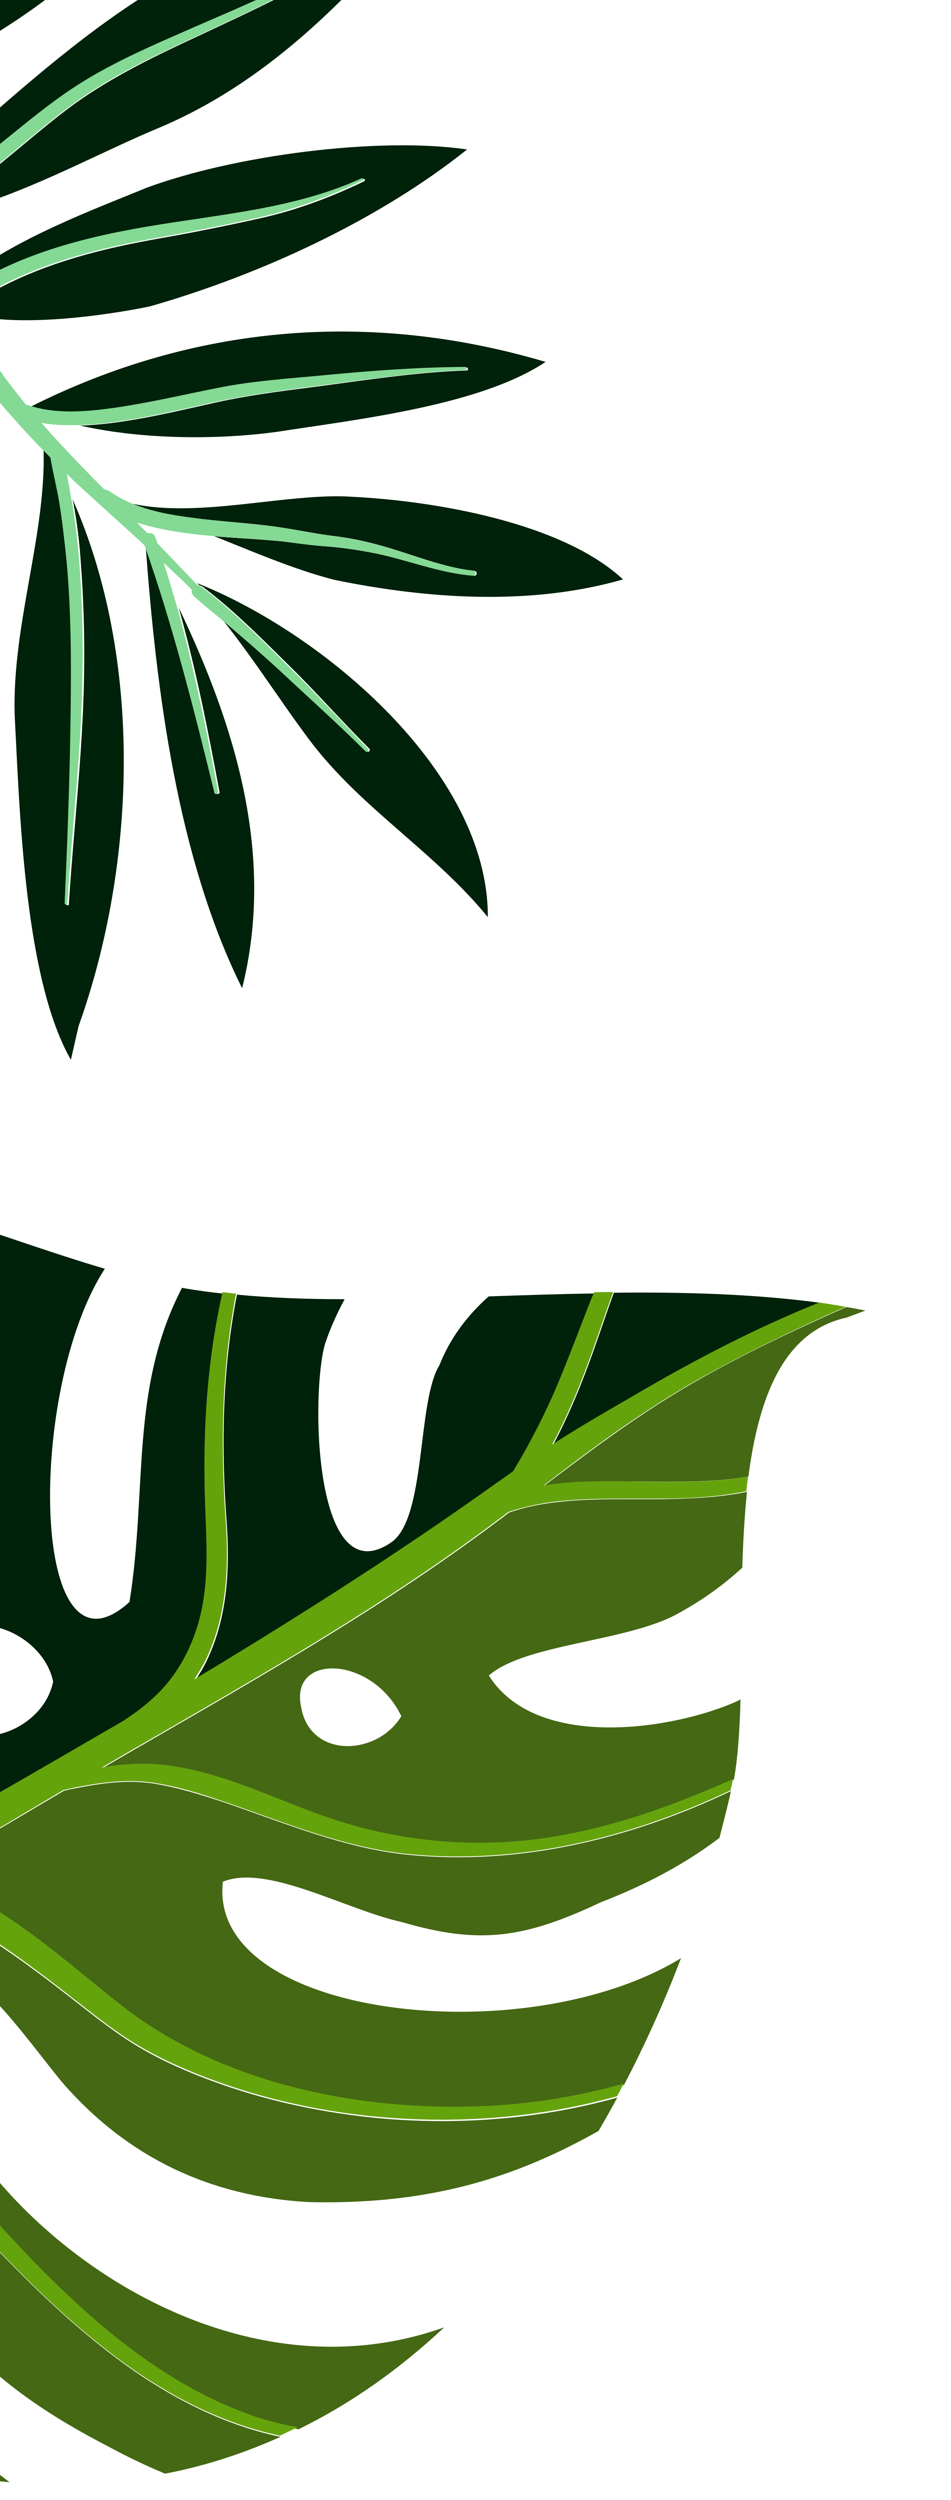 <svg width="330" height="867" viewBox="0 0 330 867" fill="none" xmlns="http://www.w3.org/2000/svg">
<path d="M42.597 695.979C27.832 684.557 14.044 671.945 -1.932 662.167C-9.983 657.314 -19.878 652.66 -29.909 651.015C-12.267 641.625 4.947 631.167 22.176 621.027C23.883 620.576 25.658 620.249 27.435 619.924C36.119 618.236 44.828 617.187 53.572 618.565C61.802 619.899 69.695 622.395 77.656 625.017C98.702 632.165 119.368 640.99 141.623 643.234C180.233 647.064 218.891 637.669 253.624 621.149C252.496 626.495 251.048 631.855 249.669 637.34C237.949 646.239 224.503 653.481 208.523 659.675C181.998 672.165 166.504 674.505 139.291 666.516C120.217 662.357 92.619 646.27 77.347 652.562C71.864 699.414 181.807 712.353 236.317 679.075C230.647 693.929 224.077 708.628 216.537 723.045C200.744 727.506 184.432 730.136 168.043 730.851C124.865 732.633 77.335 722.96 42.597 695.979Z" fill="#446813"/>
<path d="M84.815 837.139C65.102 829.746 47.498 817.607 31.745 803.796C17.775 791.447 4.974 777.966 -7.272 764.016C-12.559 757.966 -18.166 751.928 -22.896 745.408C-27.489 739.14 -31.901 732.608 -36.37 726.269C-46.19 712.286 -56.465 698.066 -69.927 687.23C-75.207 682.969 -81.683 679.202 -88.537 677.111C-72.919 671.443 -57.465 664.887 -42.549 657.651C-32.013 657.551 -22.669 661.203 -13.192 666.577C-1.032 673.566 10.085 681.621 21.157 690.188C28.207 695.592 35.077 701.26 42.365 706.209C50.178 711.52 58.26 715.542 67.091 719.153C88.325 727.826 111.334 732.916 134.214 734.816C161.13 736.94 188.379 734.643 214.22 727.418C212.14 731.334 209.866 735.194 207.717 738.983C178.849 755.207 149.327 764.623 107.255 763.677C72.81 761.789 44.414 748.097 22.202 722.854C10.137 708.641 -13.3 673.48 -24.388 683.823C-45.365 733.016 56.447 841.846 154.146 807.104C138.871 821.383 122.039 833.423 103.553 842.463C97.112 841.122 90.851 839.518 84.815 837.139Z" fill="#446813"/>
<path d="M188.914 515.186C205.347 502.715 221.973 490.299 239.77 480.009C257.067 469.995 275.315 461.411 293.645 453.272C295.959 453.627 298.148 454.051 300.337 454.475L293.853 456.905C272.001 461.607 263.322 484.311 259.698 512.052C247.643 514.128 234.987 513.93 222.524 513.787C211.406 513.718 200.025 513.468 188.914 515.186Z" fill="#446813"/>
<path d="M117.462 631.61C98.698 625.649 80.934 615.88 61.328 612.827C52.517 611.324 43.906 611.667 35.598 613.146C82.487 585.857 130.121 559.624 173.413 526.982C174.594 526.17 175.581 525.3 176.763 524.486C181.996 522.744 187.379 521.573 192.913 520.969C204.993 519.53 217.15 520.005 229.156 519.911C239.179 519.768 249.384 519.362 259.207 517.375C258.33 525.841 257.853 534.74 257.571 543.695C251.033 549.576 244.583 554.432 235.081 559.665C217.452 569.374 182.279 570.007 169.623 581.05C186.257 607.41 234.184 599.754 255.958 589.881C256.333 589.675 256.708 589.468 256.958 589.33C256.683 600.073 256.038 609.554 254.679 617.145C233.461 626.55 211.736 634.441 188.613 637.724C164.978 640.964 140.045 638.889 117.462 631.61ZM104.439 591.691C107.337 609.975 130.812 609.104 139.265 595.161C129.166 574.163 100.639 573.253 104.439 591.691Z" fill="#446813"/>
<path d="M-128.494 689.176C-124.387 688.056 -120.278 686.934 -116.171 685.812C-112.257 684.635 -108.217 683.387 -104.303 682.21C-97.801 681.887 -91.635 682.729 -85.504 685.87C-77.548 689.961 -70.541 695.879 -64.342 702.404C-51.333 716.261 -41.119 732.143 -29.849 747.282C-19.793 760.809 -7.929 773.177 3.852 785.102C16.903 798.444 30.761 811.181 46.137 821.941C61.97 832.938 79.296 841.319 97.333 845.074C84.654 850.753 71.288 855.181 57.275 857.846C50.715 855.105 43.878 851.863 36.891 848.053C13.41 835.891 -6.696 821.87 -23.167 799.655C-37.02 782.192 -41.123 759.358 -54.909 742.019C-100.423 689.849 -78.102 775.649 -65.872 794.008C-51.109 816.673 -18.908 844.075 3.35 860.822C-18.962 858.77 -40.359 852.467 -60.298 842.591C-101.586 801.944 -129.986 748.008 -128.494 689.176Z" fill="#446813"/>
<path d="M67.516 567.544C64.926 574.674 60.978 581.411 55.703 586.922C52.878 589.781 49.791 592.46 46.496 594.762C45.315 595.576 44.133 596.39 42.952 597.203C31.532 603.982 20.166 610.566 8.608 617.095C-14.69 630.415 -37.657 644.04 -62.413 654.416C-68.634 657.027 -74.923 659.513 -81.212 661.999C-75.421 651.803 -73.835 638.708 -74.141 627.796C-74.677 607.886 -79.677 588.154 -86.36 569.512C-91.904 553.825 -98.14 538.358 -103.433 522.534C-109.671 503.809 -114.272 484.509 -117.097 464.881C-119.815 446.336 -120.45 427.133 -117.291 408.609C-106.011 406.308 -94.198 406.158 -82.211 407.214C-97.754 456.51 -93.071 543.714 -57.569 551.373C-32.199 529.091 -47.208 460.121 -33.807 427.648C-32.395 424.589 -30.983 421.53 -29.502 418.597C-7.195 425.375 15.178 433.748 36.38 439.996C9.345 481.445 10.229 587.198 44.936 555.537C51.224 516.064 45.002 481.687 63.153 446.597C63.541 446.709 63.861 446.697 64.248 446.809C68.556 447.532 72.797 448.13 77.286 448.59C72.072 471.667 70.459 495.368 71.16 519.423C71.739 535.562 73.286 551.982 67.516 567.544ZM-21.818 586.108C-20.178 611.277 14.216 603.905 18.438 583.165C14.08 561.939 -24.464 551.718 -21.818 586.108Z" fill="#00210A"/>
<path d="M188.211 492.601C185.431 498.205 182.458 503.754 179.222 509.12C178.984 509.577 178.622 510.102 178.385 510.559C169.989 516.323 161.858 522.267 153.463 528.031C125.415 547.225 96.749 565.295 67.738 582.738C69.549 580.111 71.224 577.234 72.51 574.243C79.023 559.739 79.777 543.355 78.643 527.686C76.703 501.38 77.176 474.722 82.221 448.969C94.083 450.094 106.558 450.556 119.59 450.549C116.854 455.64 114.506 460.844 112.795 466.023C107.74 483.472 108.935 553.695 135.97 534.733C147.953 526.015 144.703 486.09 152.444 473.517C156.335 463.716 162.353 456.003 169.57 449.583C181.883 449.157 194.195 448.731 206.645 448.556C205.303 451.739 204.029 455.048 202.755 458.356C198.04 469.915 193.713 481.586 188.211 492.601Z" fill="#00210A"/>
<path d="M222.072 483.077C211.958 488.973 201.65 494.813 191.81 501.209C192.592 499.964 193.179 498.664 193.891 497.293C199.338 486.472 203.677 475.12 207.629 463.656C209.409 458.603 211.119 453.424 213.023 448.302C237.48 448.032 261.655 448.731 284.518 451.782C262.956 460.561 242.051 471.422 222.072 483.077Z" fill="#00210A"/>
<path d="M-205.771 568.923C-193.759 589.844 -178.16 607.815 -160.268 624.031C-143.439 639.204 -124.483 653.208 -110.604 671.309C-107.384 670.35 -104.164 669.392 -101.013 668.308C-98.111 667.363 -95.404 666.361 -92.504 665.414C-83.942 655.811 -81.372 643.316 -82.475 630.072C-83.853 613.07 -87.508 596.671 -92.564 580.391C-97.249 565.372 -103.38 550.988 -108.19 536.039C-114.235 517.37 -119.46 498.414 -122.911 479.131C-127.012 456.296 -127.908 432.185 -123.443 409.521C-123.318 409.452 -123.194 409.383 -123.125 409.508C-121.293 408.988 -119.266 408.524 -117.366 408.129C-120.526 426.653 -119.89 445.856 -117.171 464.401C-114.347 484.028 -109.622 503.261 -103.507 522.055C-98.215 537.878 -91.978 553.345 -86.436 569.031C-79.879 587.744 -74.876 607.476 -74.215 627.316C-73.853 638.034 -75.497 651.323 -81.287 661.519C-74.93 659.158 -68.71 656.547 -62.488 653.936C-37.733 643.561 -14.766 629.934 8.532 616.614C20.022 609.961 31.387 603.377 42.877 596.723C44.058 595.909 45.239 595.097 46.421 594.282C49.715 591.979 52.803 589.301 55.627 586.442C60.902 580.93 64.85 574.193 67.441 567.063C73.21 551.502 71.538 535.15 71.086 518.944C70.384 494.887 71.996 471.187 77.211 448.11C78.75 448.24 80.356 448.496 81.896 448.626C76.975 474.311 76.434 500.844 78.318 527.343C79.453 543.014 78.698 559.397 72.185 573.901C70.899 576.89 69.156 579.643 67.413 582.396C96.548 564.883 125.216 546.815 153.138 527.689C161.533 521.926 169.733 516.105 178.06 510.216C178.297 509.76 178.659 509.235 178.897 508.778C182.133 503.41 185.106 497.863 187.886 492.258C193.389 481.243 197.716 469.572 202.236 457.958C203.51 454.649 204.784 451.341 206.127 448.157C208.359 448.068 210.466 448.048 212.768 448.084C210.863 453.207 209.153 458.385 207.373 463.439C203.421 474.903 199.082 486.255 193.635 497.076C193.047 498.377 192.267 499.622 191.555 500.992C201.394 494.596 211.702 488.756 221.816 482.859C241.92 471.136 262.7 460.344 284.331 451.69C285.938 451.946 287.545 452.201 289.152 452.457C290.566 452.656 292.048 452.98 293.461 453.18C275.132 461.319 257.077 469.958 239.586 479.917C221.789 490.207 205.094 502.498 188.729 515.094C199.841 513.374 211.222 513.624 222.409 513.819C234.747 514.031 247.528 514.161 259.583 512.084C259.397 513.817 259.141 515.425 258.954 517.157C249.132 519.144 238.871 519.743 228.903 519.693C216.897 519.788 204.615 519.381 192.66 520.751C187.127 521.355 181.811 522.652 176.511 524.268C175.329 525.082 174.341 525.952 173.16 526.765C129.744 559.475 82.109 585.708 35.344 612.929C43.654 611.449 52.264 611.106 61.076 612.609C80.624 615.855 98.446 625.432 117.208 631.393C139.793 638.671 164.795 640.871 188.361 637.507C211.483 634.224 233.208 626.332 254.426 616.928C254.37 617.122 254.314 617.315 254.258 617.51C254.046 618.605 253.709 619.767 253.497 620.862C218.638 637.452 180.105 646.778 141.495 642.949C119.24 640.703 98.574 631.878 77.528 624.731C69.691 622.04 61.798 619.543 53.444 618.278C44.702 616.901 35.867 618.019 27.307 619.637C25.53 619.963 23.824 620.415 22.048 620.74C4.821 630.881 -12.326 641.464 -30.037 650.729C-20.006 652.373 -9.985 656.958 -2.06 661.881C13.916 671.659 27.83 684.201 42.469 695.692C77.207 722.673 124.668 732.221 167.97 730.372C184.359 729.655 200.673 727.026 216.466 722.566C215.629 724.004 214.985 725.498 214.148 726.937C188.308 734.162 161.058 736.459 134.143 734.335C111.33 732.559 88.254 727.345 67.019 718.672C58.381 715.118 50.107 711.039 42.294 705.729C35.006 700.779 28.136 695.113 21.086 689.707C10.012 681.14 -1.172 672.961 -13.263 666.096C-22.616 660.655 -32.084 657.07 -42.62 657.17C-57.662 664.477 -72.991 670.962 -88.608 676.63C-81.754 678.721 -75.28 682.488 -69.999 686.751C-56.536 697.585 -46.261 711.806 -36.441 725.788C-31.974 732.127 -27.562 738.659 -22.968 744.929C-18.113 751.378 -12.631 757.485 -7.344 763.535C4.901 777.486 17.772 791.091 31.674 803.315C47.427 817.126 65.029 829.266 84.744 836.659C90.78 839.038 97.039 840.642 103.344 841.733C101.274 842.709 99.205 843.686 97.136 844.662C79.1 840.907 61.774 832.526 45.94 821.529C30.564 810.769 16.706 798.034 3.655 784.69C-8.126 772.766 -20.058 760.272 -30.046 746.87C-41.315 731.731 -51.474 715.654 -64.538 701.992C-70.738 695.468 -77.621 689.48 -85.701 685.458C-91.832 682.316 -97.998 681.475 -104.5 681.798C-108.54 683.045 -112.454 684.223 -116.368 685.4C-120.475 686.522 -124.583 687.644 -128.69 688.766C-130.183 747.596 -101.783 801.532 -60.621 842.249C-64.924 840.056 -69.102 837.795 -73.224 835.34C-111.772 796.116 -138.826 745.512 -133.56 689.981C-141.082 692.004 -148.603 694.029 -155.906 696.747C-157.1 697.241 -158.488 697.68 -159.682 698.174C-171.635 702.802 -183.288 708.568 -194.609 714.64C-219.809 728.355 -243.436 744.627 -268.222 759.091C-270.972 760.606 -273.598 762.052 -276.348 763.567C-277.283 760.984 -278.284 758.277 -279.343 755.765C-258.495 741.84 -237.248 728.346 -215.933 714.977C-198.786 704.394 -181.101 694.491 -162.553 687.045C-154.943 683.997 -147.129 681.322 -139.163 679.216C-132.461 677.48 -125.759 675.745 -119.25 673.952C-134.235 658.578 -150.751 644.861 -166.779 630.551C-184.867 614.278 -200.297 595.727 -212.197 574.416C-225.322 551.174 -230.289 525.882 -233.48 500.265C-232.262 497.15 -230.85 494.092 -229.37 491.159C-228.316 498.399 -227.262 505.64 -226.082 512.812C-222.619 532.413 -215.729 551.432 -205.771 568.923Z" fill="#65A30D"/>
<path d="M97.309 227.83C88.746 219.375 80.001 210.741 70.341 203.479C69.993 203.237 69.538 203.074 69.083 202.911C69.003 202.804 68.876 202.689 68.749 202.575C68.622 202.46 68.495 202.346 68.415 202.238C112.06 219.571 169.477 267.771 169.282 318.054C160.418 307.196 150.059 298.154 139.713 289.125C128.065 278.96 116.436 268.81 106.984 256.104C102.973 250.712 99.069 245.109 95.142 239.475C89.197 230.942 83.202 222.337 76.708 214.285C83.872 220.32 91.036 226.355 97.849 232.818C102.029 236.799 106.267 240.736 110.506 244.674L110.508 244.676L110.51 244.676C116.16 249.925 121.811 255.174 127.321 260.528C127.909 261.093 128.717 260.157 128.129 259.592C123.636 255.127 119.29 250.516 114.943 245.904C109.985 240.643 105.025 235.381 99.843 230.331C98.999 229.5 98.155 228.666 97.309 227.83Z" fill="#00210A"/>
<path d="M74.89 274.966C67.815 246.136 60.66 217.199 50.686 189.189L50.526 188.974C54.193 239.057 61.448 297.333 84.013 342.716C95.562 296.688 81.658 251.714 61.999 210.687C67.925 231.682 72.159 253.099 76.179 274.676C76.364 275.374 75.075 275.664 74.89 274.966Z" fill="#00210A"/>
<path d="M29.162 234.615C29.429 221.047 29.026 207.475 27.953 193.901C27.496 187.222 26.636 180.675 25.401 174.073C25.269 173.67 25.216 173.375 25.164 173.08C49.648 228.232 47.413 299.585 27.269 355.851L24.596 367.533C9.691 341.522 7.161 289.993 5.514 256.451C5.366 253.428 5.225 250.55 5.082 247.85C4.641 231.999 7.444 216.181 10.205 200.6C12.893 185.441 15.54 170.506 15.12 155.985C15.648 156.575 16.183 157.111 16.706 157.633C17.162 158.089 17.608 158.536 18.032 159C18.417 161.034 18.845 163.091 19.275 165.156C19.929 168.294 20.587 171.454 21.109 174.593C22.263 181.087 23.015 187.714 23.58 194.313C24.816 207.432 25.166 220.708 25.142 233.929C25.173 260.479 24.158 286.971 22.955 313.435C22.873 313.998 23.891 314.243 23.893 313.573C24.483 304.213 25.267 294.857 26.051 285.499C27.469 268.56 28.888 251.612 29.162 234.615Z" fill="#00210A"/>
<path d="M-54.327 339.51L-54.328 339.511C-54.734 340.482 -55.139 341.451 -55.572 342.441C-55.977 343.244 -54.719 343.812 -54.206 342.929C-36.132 304.715 -28.143 263.546 -20.15 222.349C-14.929 195.441 -9.705 168.521 -1.668 142.403C-1.786 220.871 -7.443 289.422 -56.46 356.973C-61.168 291.788 -48.235 200.443 -7.633 145.169C-14.99 171 -19.782 197.464 -24.571 223.911C-31.498 262.162 -38.417 300.374 -53.082 336.578C-53.515 337.569 -53.921 338.539 -54.327 339.51Z" fill="#00210A"/>
<path d="M-90.781 224.133C-80.487 213.965 -70.133 203.737 -60.434 192.807C-49.766 180.702 -39.63 168.328 -30.426 155.152C-56.525 203.878 -99.099 248.143 -140.982 279.302C-130.674 221.497 -77.52 145.353 -19.322 123.616C-24.134 133.547 -29.266 143.047 -35.417 152.302C-44.129 165.301 -54.02 177.841 -64.204 189.762C-74.602 201.843 -85.189 213.896 -96.362 225.384C-102.15 231.4 -108.075 237.303 -113.997 243.201C-118.489 247.676 -122.979 252.15 -127.405 256.667C-128.078 257.335 -126.902 258.466 -126.229 257.798C-115.411 248.079 -104.94 238.116 -94.629 227.939C-93.349 226.67 -92.064 225.402 -90.781 224.133Z" fill="#00210A"/>
<path d="M66.948 179.598C71.642 180.243 76.349 180.669 81.055 181.095C86.611 181.597 92.165 182.099 97.694 182.963C100.291 183.344 102.841 183.795 105.377 184.244C108.521 184.799 111.645 185.352 114.82 185.765C120.288 186.376 125.782 187.47 131.22 188.939C135.064 189.962 138.833 191.198 142.592 192.43C149.834 194.804 157.039 197.166 164.68 197.973C165.806 198.138 165.558 199.827 164.432 199.662C157.172 199.124 150.158 197.148 143.159 195.175L143.157 195.175C138.733 193.928 134.314 192.683 129.841 191.804C123.973 190.654 118.156 189.8 112.178 189.402C109.336 189.176 106.562 188.817 103.787 188.457L103.786 188.457C101.013 188.098 98.239 187.738 95.397 187.513C91.899 187.191 88.386 186.963 84.874 186.734C81.362 186.506 77.85 186.278 74.351 185.956C76.541 186.83 78.724 187.713 80.902 188.595C92.685 193.361 104.331 198.072 116.021 201.082C148.391 207.752 184.263 210.144 216.185 200.936C194.942 181.142 150.615 173.675 122.167 172.277C112.948 171.646 102.198 172.857 91.104 174.108C75.709 175.843 59.651 177.653 46.102 174.717C52.689 177.505 59.978 178.767 66.948 179.598Z" fill="#00210A"/>
<path d="M65.651 136.811L65.651 136.81C57.438 138.531 49.241 140.249 40.922 141.47C31.128 142.906 20.451 143.83 10.915 140.897C67.288 112.663 128.238 107.429 189.312 125.5C169.294 138.922 133.397 144.224 106.29 148.227L106.278 148.228C102.588 148.774 99.061 149.294 95.758 149.809C76.01 152.467 50.023 152.581 27.757 147.587C31.217 147.52 34.624 147.157 38.032 146.795C48.752 145.483 59.33 143.095 69.873 140.717C71.229 140.411 72.585 140.104 73.941 139.801C85.231 137.235 96.766 135.754 108.258 134.279C109.278 134.148 110.3 134.017 111.321 133.886C113.582 133.582 115.847 133.273 118.117 132.963L118.118 132.962C132.625 130.98 147.289 128.977 161.947 128.478C162.617 128.48 162.487 127.407 161.817 127.405C145.511 127.502 129.523 128.7 113.293 130.246C111.071 130.459 108.855 130.661 106.647 130.863C96.297 131.808 86.078 132.742 75.838 134.713C72.434 135.39 69.042 136.101 65.651 136.811Z" fill="#00210A"/>
<path d="M51.651 78.838C57.139 77.903 62.674 77.084 68.218 76.264C87.99 73.34 107.869 70.4 126.082 62.072C126.592 61.859 126.857 62.665 126.347 62.877C114.901 68.384 103.137 72.79 90.844 75.585C78.658 78.3 66.312 80.799 54.022 82.924C30.003 87.255 6.539 93.681 -13.496 108.084C4.34 114.536 39.573 108.881 52.134 106.221C90.849 95.135 131.685 76.119 162.084 51.833C131.315 47.316 81.194 53.852 50.685 65.184C48.575 66.059 46.209 67.015 43.654 68.047C24.103 75.942 -6.509 88.304 -18.546 103.318L-17.505 104.717C2.828 89.59 26.882 83.06 51.651 78.838Z" fill="#00210A"/>
<path d="M-5.995 55.041C-15.947 62.78 -27.056 71.211 -39.484 74.274C-39.508 74.281 -39.533 74.29 -39.556 74.299C-39.606 74.316 -39.653 74.334 -39.698 74.35C-39.979 74.456 -40.19 74.534 -40.558 74.403L-41.358 73.328C-32.023 65.534 -22.919 57.483 -13.861 49.472C32.398 8.562 77.468 -31.297 146.179 -30.425C120.423 0.101 91.99 29.275 53.553 45.002C47.096 47.744 40.466 50.837 33.706 53.991C13.608 63.369 -7.643 73.284 -28.925 76.111C-20.624 72.443 -13.121 67.028 -5.993 61.558C-1.102 57.844 3.623 53.909 8.359 49.965C14.066 45.213 19.79 40.447 25.831 36.044C39.224 26.415 54.27 19.233 69.18 12.318C70.429 11.732 71.677 11.146 72.926 10.562C86.918 4.001 100.919 -2.564 114.268 -10.194C115.424 -10.887 114.116 -12.421 113.067 -11.808C100.831 -4.83 87.906 0.737 75.022 6.288L75.015 6.291C72.705 7.286 70.396 8.282 68.093 9.284L66.506 9.977C52.241 16.221 37.415 22.71 24.401 31.426C17.286 36.273 10.599 41.696 3.944 47.093L3.943 47.094C0.639 49.774 -2.658 52.449 -5.995 55.041Z" fill="#00210A"/>
<path d="M-7.526 -6.323L-7.524 -6.325C3.39 -13.442 14.306 -20.56 24.233 -28.78L24.434 -28.945C28.943 -32.629 33.552 -36.393 37.821 -40.393C42.154 -44.452 45.66 -49.4 48.87 -54.295C49.598 -55.338 51.149 -54.152 50.421 -53.109C35.298 -33.001 15.873 -16.879 -5.045 -2.988C-15.989 4.317 -26.984 11.328 -37.98 18.338C-42.503 21.246 -46.966 24.284 -51.431 27.322L-51.435 27.325L-51.441 27.329C-56.792 30.971 -62.146 34.613 -67.609 38.041L-67.369 38.364C-5.48 26.081 59.562 -24.647 84.763 -84.674C47.845 -73.42 17.891 -46.29 -8.142 -20.405C-13.832 -15.271 -20.094 -10.091 -26.48 -4.809C-39.059 5.595 -52.111 16.393 -62.207 28.005C-57.187 24.513 -51.959 21.302 -46.774 18.118L-46.771 18.116L-46.769 18.115L-46.768 18.114C-44.788 16.898 -42.814 15.688 -40.861 14.465C-29.705 7.67 -18.549 0.875 -7.526 -6.323Z" fill="#00210A"/>
<path d="M-66.3 -15.911C-71.329 -12.337 -76.785 -9.114 -82.267 -6.373C-84.014 -5.491 -85.791 -4.652 -87.509 -3.84L-87.512 -3.839L-87.515 -3.837L-87.521 -3.834C-88.548 -3.35 -89.553 -2.876 -90.515 -2.409C-91.724 -2.011 -92.932 -1.614 -94.033 -1.296C-76.889 -12.048 -61.099 -30.408 -46.493 -47.389C-41.585 -53.096 -36.81 -58.647 -32.163 -63.702C-6.575 -92.431 25.346 -108.156 61.464 -120.486C52.524 -97.458 -35.04 -13.43 -78.558 -1.611C-73.989 -4.007 -69.474 -6.698 -65.305 -9.632C-54.012 -17.365 -44.134 -26.552 -34.657 -36.277C-30.449 -40.593 -26.311 -44.991 -22.171 -49.389C-7.662 -64.808 6.856 -80.232 24.345 -92.204C24.991 -92.684 24.191 -93.76 23.545 -93.279C7.501 -82.811 -6.359 -69.408 -20.144 -56.078C-25.209 -51.18 -30.264 -46.291 -35.414 -41.563C-45.264 -32.564 -55.382 -23.7 -66.3 -15.911Z" fill="#00210A"/>
<path d="M-92.962 19.463C-119.294 18.663 -144.687 31.705 -170.077 36.889C-185.295 40.021 -200.722 41.973 -215.995 45.48C-223.243 47.195 -230.518 49.097 -237.608 51.698C-244.778 54.191 -251.095 58.055 -257.279 62.322C-257.817 62.722 -257.177 63.583 -256.639 63.182C-250.402 59.211 -243.527 56.77 -236.732 54.222C-229.24 51.489 -221.482 49.562 -213.672 47.929C-198.857 44.93 -183.724 43.031 -168.989 39.924C-142.686 34.394 -116.592 20.497 -89.142 23.473C-88.955 23.501 -88.767 23.528 -88.66 23.448C-88.259 23.986 -87.939 24.417 -87.647 25.035C-86.554 26.728 -85.433 28.235 -84.34 29.928C-76.927 40.791 -69.084 51.334 -61.133 61.797C-61.428 61.85 -61.536 61.93 -61.831 61.983C-72.974 65.425 -84.144 69.056 -95.339 72.204C-109.354 76.279 -123.476 80.435 -137.306 85.208C-165.153 94.727 -192.18 107.146 -215.207 125.614C-216.176 126.335 -214.975 127.948 -214.007 127.228C-190.124 109.46 -163.124 97.229 -135.09 87.737C-121.583 83.204 -107.863 79.181 -94.144 75.158C-82.331 71.718 -70.305 68.788 -58.624 64.945C-58.464 65.16 -58.304 65.375 -58.144 65.59C-50.033 76.269 -41.707 86.787 -33.381 97.305C-33.703 97.545 -34.026 97.785 -34.349 98.025C-44.812 105.976 -57.703 110.887 -69.629 115.748C-76.049 118.352 -82.469 120.955 -88.836 123.853C-95.633 127.072 -102.165 131.096 -108.43 135.255C-133.836 151.649 -156.309 172.211 -177.979 193.179C-178.975 194.087 -177.802 195.888 -176.698 194.9C-154.281 174.713 -131.916 154.231 -106.589 137.729C-94.195 129.679 -81.218 123.534 -67.413 118.278C-60.914 115.782 -54.414 113.287 -48.127 110.281C-42.889 107.888 -38.05 104.956 -33.104 101.945C-32.271 101.493 -31.518 100.932 -30.684 100.48C-26.147 106.129 -21.638 111.966 -17.208 117.695C-18.047 119.489 -18.913 121.47 -19.859 123.344C-24.563 133.194 -29.723 142.882 -35.953 152.03C-44.694 165.217 -54.557 177.568 -64.74 189.489C-75.059 201.678 -85.725 213.624 -96.899 225.112C-107.077 235.692 -117.683 245.922 -127.942 256.395C-128.615 257.063 -127.439 258.194 -126.766 257.526C-115.948 247.806 -105.477 237.844 -95.166 227.666C-83.509 216.153 -71.772 204.748 -60.971 192.534C-50.197 180.508 -40.119 167.997 -31.163 154.65C-31.136 154.462 -30.921 154.302 -30.893 154.114C-24.392 144.432 -17.754 133.811 -13.634 122.724C-12.674 124.015 -11.606 125.226 -10.726 126.41C-8.885 128.884 -6.936 131.278 -4.988 133.673C-6.209 137.422 -7.351 141.28 -8.385 145.057C-26.384 208.25 -29.031 275.23 -53.834 336.466C-54.592 338.367 -55.458 340.348 -56.324 342.329C-56.729 343.132 -55.471 343.7 -55.066 342.897C-25.187 279.724 -22.979 208.558 -2.528 142.371C-2.04 141.005 -1.739 139.612 -1.251 138.246C3.901 144.273 9.081 150.113 14.584 155.712C15.491 156.708 16.507 157.624 17.495 158.727C18.36 163.933 19.707 169.114 20.572 174.32C21.619 180.895 22.371 187.522 23.043 194.041C24.279 207.16 24.63 220.436 24.605 233.657C24.556 260.099 23.622 286.699 22.419 313.163C22.416 313.833 23.355 313.971 23.357 313.301C25.015 286.999 28.201 260.73 28.625 234.343C28.892 220.774 28.489 207.203 27.416 193.629C26.852 187.03 26.1 180.403 24.945 173.908C24.892 173.613 24.84 173.318 24.707 172.915C24.262 170.071 23.738 167.119 23.185 164.354C25.189 166.373 27.22 168.205 29.331 170.144C36.172 176.419 43.12 182.614 50.041 188.997C50.121 189.105 50.121 189.105 50.201 189.212C60.069 217.302 67.331 246.159 74.406 274.989C74.591 275.687 75.692 275.37 75.695 274.699C71.675 253.122 67.333 231.785 61.515 210.71C59.98 205.502 58.445 200.293 56.802 195.164C60.089 198.234 63.455 201.412 66.634 204.562C66.337 205.285 66.602 206.091 67.269 206.764C70.236 209.403 73.23 211.856 76.224 214.308C83.388 220.343 90.444 226.458 97.365 232.841C107.225 242.051 117.22 250.993 126.837 260.551C127.425 261.116 128.046 260.153 127.645 259.615C118.136 249.977 109.084 239.832 99.359 230.354C89.982 221.119 80.392 211.374 69.857 203.502C69.429 203.152 69.054 203.097 68.678 203.041C68.518 202.826 68.171 202.584 68.011 202.368C63.523 197.685 59.116 193.109 54.629 188.425C54.364 187.619 54.179 186.921 53.806 186.196C53.329 184.88 52.203 184.715 51.21 184.952C49.954 183.714 48.699 182.475 47.631 181.264C52.666 182.866 57.784 183.905 62.85 184.649C66.602 185.2 70.195 185.535 73.975 185.899C80.972 186.543 88.023 186.812 95.02 187.456C100.597 187.987 106.198 189.001 111.801 189.345C117.78 189.744 123.596 190.598 129.465 191.747C141.014 194.017 152.206 198.727 164.056 199.605C165.181 199.77 165.457 197.894 164.304 197.916C152.696 196.691 142.095 191.876 130.844 188.883C125.485 187.521 119.992 186.427 114.443 185.708C108.6 185.042 102.946 183.732 97.318 182.905C87.186 181.418 76.81 180.948 66.571 179.541C59.521 178.602 52.232 177.34 45.646 174.552C42.941 173.388 40.453 172.065 38.019 170.366C37.404 169.988 36.948 169.825 36.278 169.822C35.61 169.149 34.942 168.476 34.274 167.803C27.516 160.965 20.785 153.94 14.377 146.674C18.585 147.388 22.875 147.538 27.3 147.422C30.76 147.355 34.167 146.992 37.575 146.63C49.675 145.149 61.593 142.299 73.484 139.636C85.857 136.949 98.361 135.335 110.864 133.721C127.66 131.587 144.619 128.998 161.49 128.313C162.16 128.316 162.031 127.242 161.36 127.24C145.055 127.337 129.067 128.535 112.836 130.081C100.2 131.293 87.727 132.049 75.381 134.548C63.733 136.863 52.218 139.58 40.465 141.305C30.671 142.742 19.886 143.746 10.271 140.705C9.815 140.542 9.44 140.487 8.985 140.324C6.316 136.962 3.647 133.599 1.086 130.156C0.981 129.566 0.474 129.108 0.046 128.758C-1.795 126.283 -3.716 123.701 -5.637 121.119C-8.758 116.924 -11.879 112.728 -15.001 108.532C-14.678 108.292 -14.355 108.052 -14.032 107.812C6.003 93.408 29.466 86.983 53.485 82.651C65.883 80.447 78.122 78.027 90.308 75.312C102.708 72.438 114.364 68.112 125.81 62.605C126.32 62.392 125.948 61.667 125.545 61.799C102.226 72.463 76.179 74.292 51.114 78.566C26.345 82.787 2.291 89.318 -18.042 104.444C-18.362 104.014 -18.682 103.584 -19.082 103.046C-25.193 95.057 -31.303 87.069 -37.413 79.08C-34.621 78.34 -31.989 77.385 -29.41 76.134C-21.109 72.466 -13.606 67.051 -6.478 61.581C4.416 53.31 14.401 44.043 25.347 36.067C38.659 26.33 53.785 19.256 68.696 12.341C83.93 5.186 99.135 -1.781 113.784 -10.171C114.939 -10.864 113.631 -12.398 112.583 -11.785C98.07 -3.662 82.759 2.715 67.608 9.306C52.86 15.766 37.334 22.302 23.917 31.449C13.376 38.622 3.689 47.166 -6.479 55.064C-16.432 62.803 -27.54 71.234 -39.969 74.296C-40.371 74.429 -40.667 74.481 -40.989 74.722C-41.23 74.399 -41.55 73.968 -41.79 73.646C-44.911 69.45 -48.22 65.227 -51.342 61.031C-51.447 60.441 -51.767 60.01 -52.302 59.74C-57.504 52.747 -62.786 45.647 -67.881 38.574C-67.961 38.466 -68.041 38.359 -68.121 38.251C-58.174 31.854 -48.519 24.838 -38.492 18.548C-27.496 11.538 -16.313 4.555 -5.557 -2.778C15.174 -16.696 34.706 -32.898 49.909 -52.899C50.637 -53.942 49.087 -55.128 48.358 -54.085C45.148 -49.19 41.642 -44.242 37.309 -40.183C32.976 -36.123 28.294 -32.307 23.721 -28.57C13.686 -20.269 2.77 -13.151 -8.038 -6.113C-19.061 1.085 -30.297 7.773 -41.373 14.675C-48.443 19.099 -55.781 23.389 -62.719 28.216C-65.596 30.189 -68.285 32.19 -70.815 34.406C-73.669 30.345 -76.442 26.392 -79.188 22.252C-83.295 16.282 -87.374 10.125 -91.266 3.995C-88.043 2.935 -84.926 1.285 -82.159 0.062C-81.031 -0.443 -80.09 -0.976 -78.962 -1.481C-74.394 -3.877 -69.958 -6.676 -65.71 -9.502C-54.524 -17.155 -44.538 -26.422 -35.061 -36.147C-16.025 -55.489 1.434 -76.499 23.941 -92.073C24.587 -92.553 23.866 -93.522 23.141 -93.149C1.31 -78.913 -16.655 -59.031 -35.818 -41.433C-45.668 -32.433 -55.706 -23.462 -66.704 -15.781C-71.733 -12.207 -77.002 -8.956 -82.671 -6.242C-85.466 -4.832 -88.42 -3.637 -91.267 -2.521C-92.395 -2.016 -93.576 -1.806 -94.785 -1.409C-100.222 -10.065 -105.631 -18.909 -110.746 -27.806C-107.946 -30.557 -105.146 -33.308 -102.159 -36.032C-96.48 -41.427 -90.452 -46.58 -84.585 -51.947C-74.655 -60.839 -65.42 -70.216 -56.665 -80.238C-39.856 -99.428 -26.257 -120.91 -10.839 -141.07C-10.596 -141.418 -11.104 -141.876 -11.346 -141.528C-27.272 -121.826 -42.718 -101.477 -59.659 -82.69C-73.638 -67.11 -90.101 -54.194 -105.576 -40.175C-108.24 -37.692 -110.905 -35.208 -113.489 -32.617C-119.376 -42.777 -124.941 -53.177 -130.398 -63.657C-130.478 -63.764 -130.478 -63.764 -130.558 -63.872C-114.627 -84.916 -93.966 -101.623 -78.035 -122.667C-62.804 -142.855 -51.854 -165.875 -38.897 -187.547C-38.276 -188.51 -39.747 -189.589 -40.368 -188.626C-53.484 -167.169 -65.398 -144.769 -81.136 -125.039C-94.638 -108.142 -111.773 -94.559 -125.943 -78.336C-128.475 -75.449 -130.927 -72.455 -133.219 -69.246L-133.299 -69.353C-149.054 -100.416 -161.667 -132.646 -173.447 -165.329C-174.322 -167.853 -178.483 -166.931 -178.01 -164.274C-171.254 -129.358 -156.232 -95.912 -140.264 -64.339C-138.641 -61.034 -136.91 -57.809 -135.287 -54.504C-136.118 -54.722 -137.028 -55.047 -137.859 -55.265C-140.806 -56.081 -143.725 -57.085 -146.644 -58.088C-152.643 -60.311 -158.614 -62.721 -164.585 -65.131C-176.259 -69.816 -187.906 -74.688 -200.123 -77.632C-224.478 -83.412 -249.907 -81.875 -274.653 -83.688C-275.886 -83.773 -276.269 -81.817 -274.956 -81.624C-250.673 -77.963 -225.834 -79.394 -201.64 -73.83C-188.939 -70.911 -177.08 -65.528 -165.193 -60.333C-154.565 -55.706 -143.376 -50.325 -131.826 -48.054C-131.534 -47.437 -131.213 -47.006 -130.921 -46.388C-125.969 -37.036 -120.695 -27.925 -115.42 -18.813C-118.395 -19.441 -121.396 -19.882 -124.426 -20.135C-131.127 -20.832 -138.02 -20.885 -144.644 -20.804C-157.892 -20.641 -170.826 -18.707 -183.97 -17.953C-197.704 -17.095 -211.377 -17.953 -225.109 -17.765C-238.17 -17.574 -250.94 -16.095 -262.817 -10.268C-264.052 -9.683 -263.362 -7.857 -262.046 -8.334C-250.416 -13.143 -237.164 -13.977 -224.774 -14.17C-211.418 -14.413 -197.987 -13.207 -184.576 -13.826C-172.13 -14.394 -159.787 -16.223 -147.369 -16.604C-135.433 -16.96 -123.906 -15.842 -112.304 -13.277C-111.984 -12.846 -111.691 -12.228 -111.371 -11.798C-104.976 -1.18 -98.366 9.278 -91.353 19.603C-91.621 19.468 -92.291 19.465 -92.962 19.463Z" fill="#84D994"/>
</svg>

